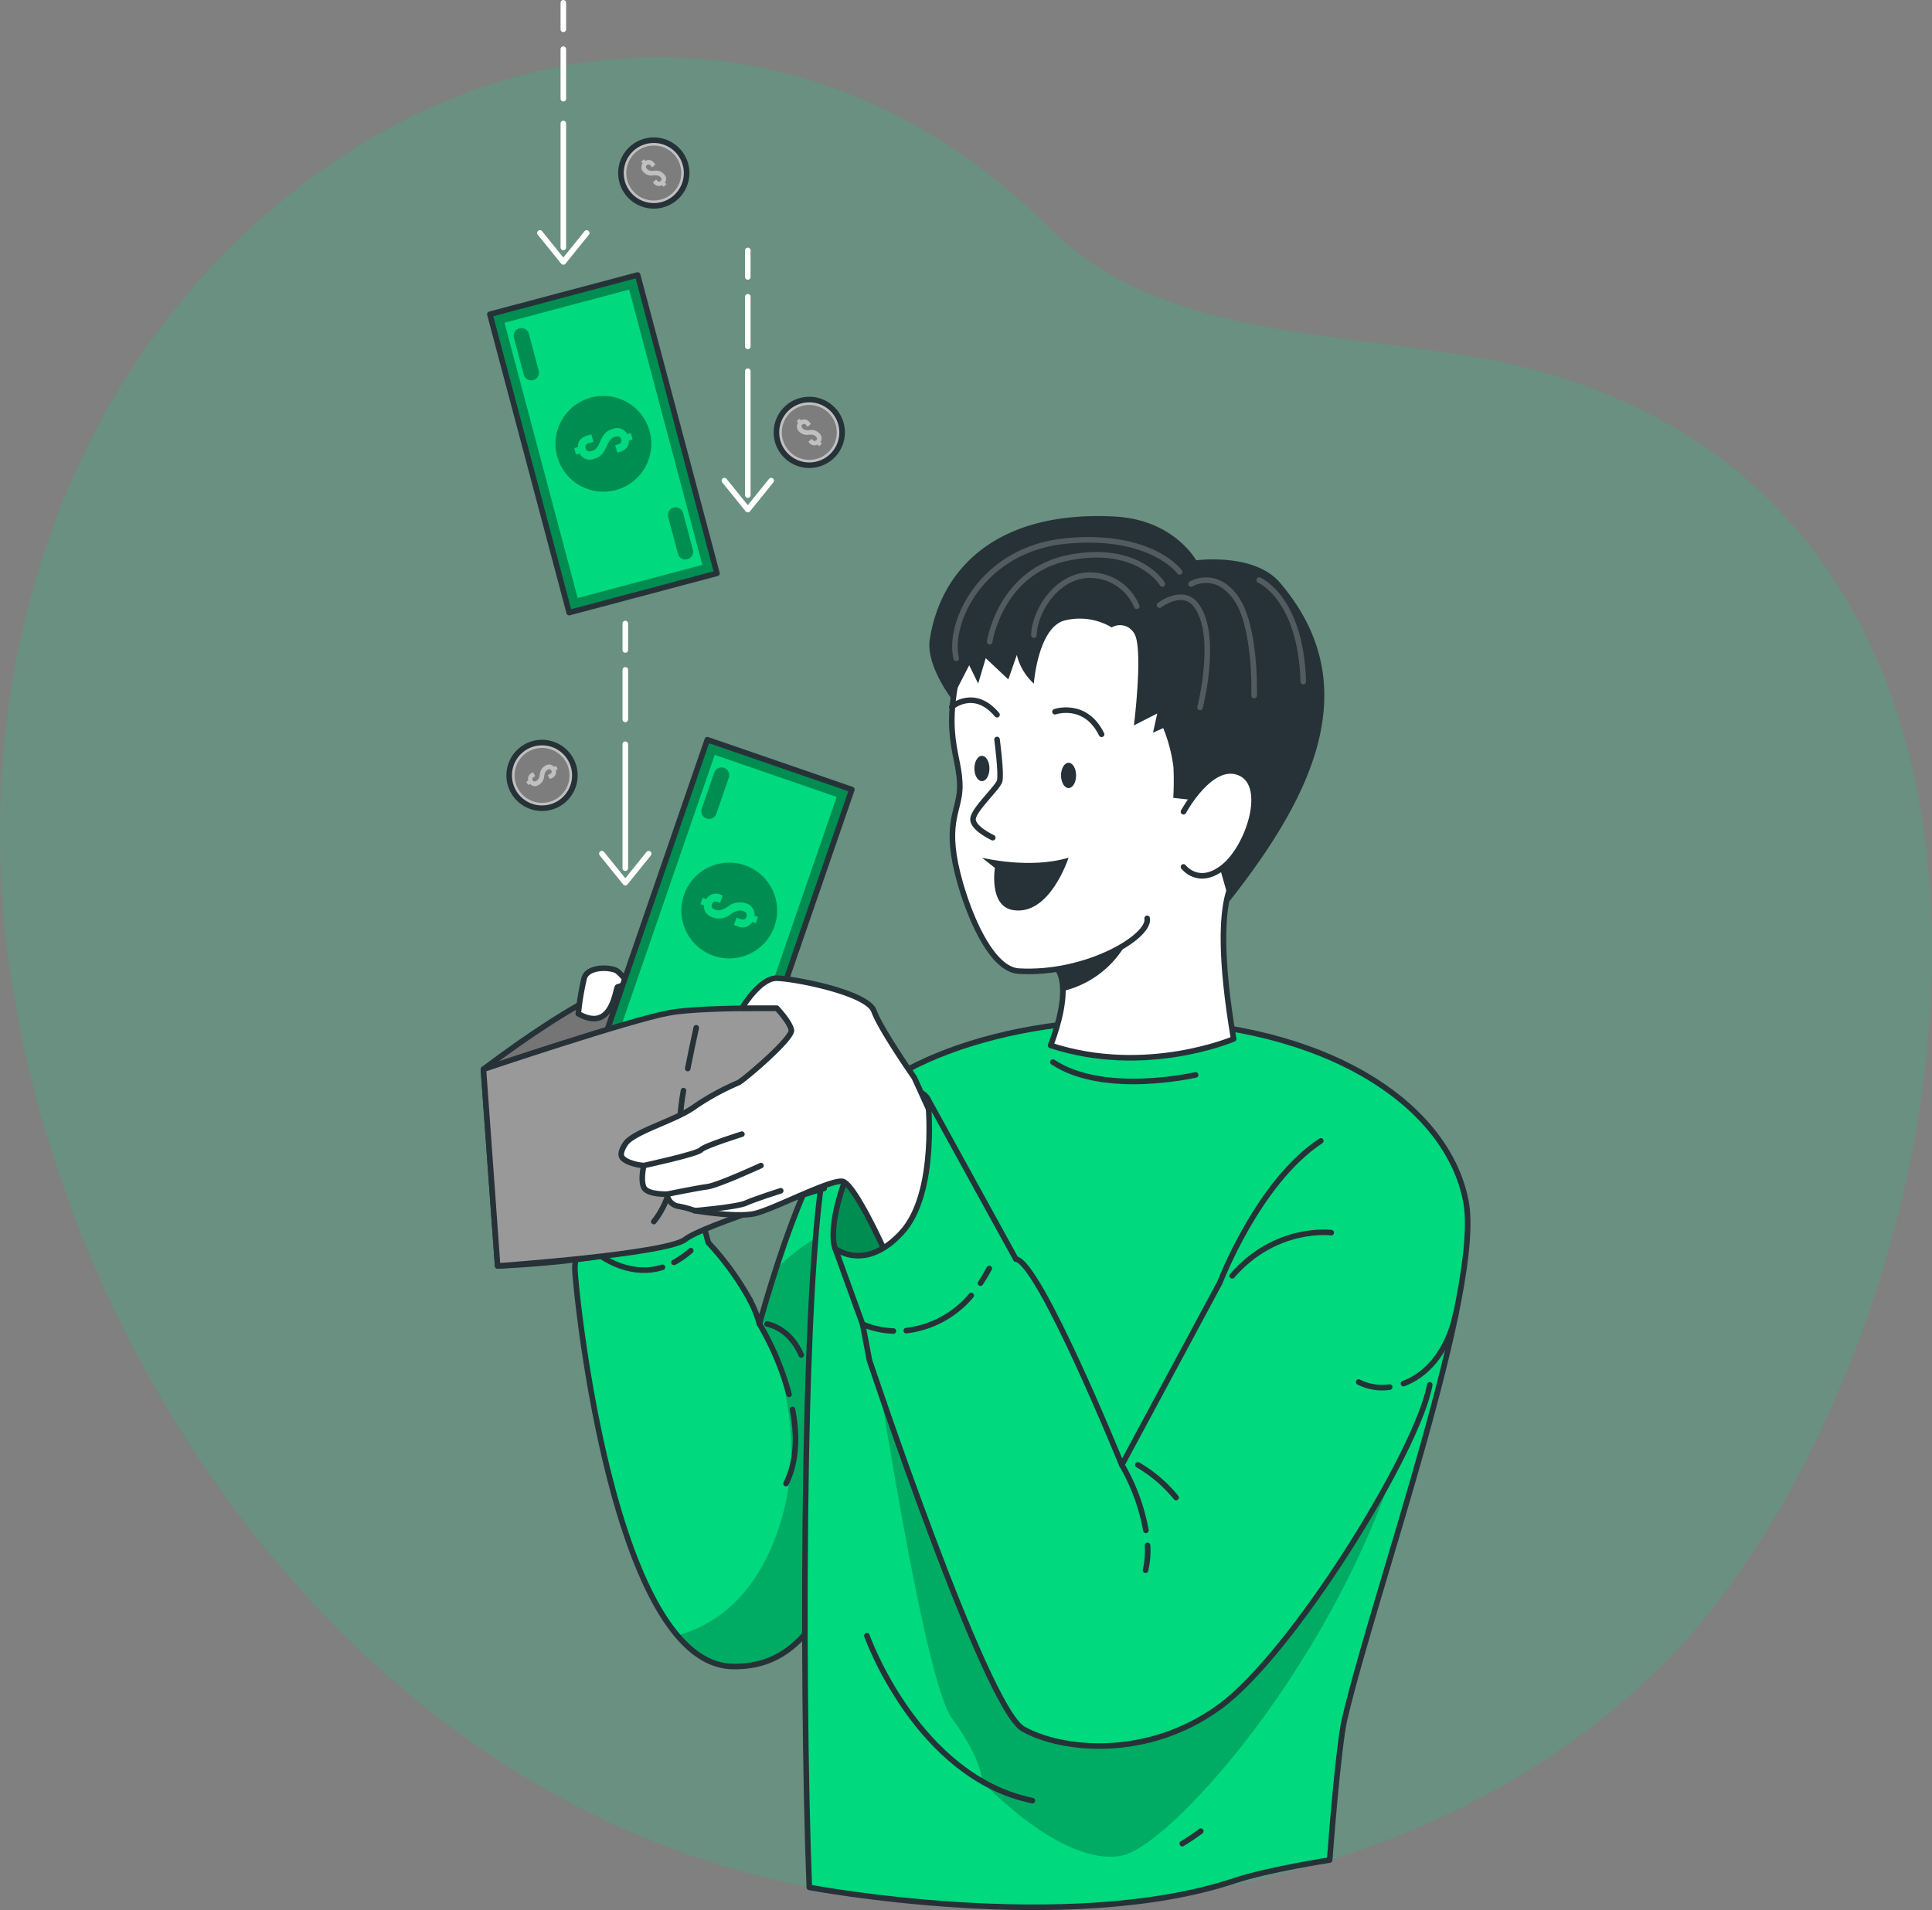 <svg xmlns="http://www.w3.org/2000/svg" width="346.667" height="342.812" viewBox="0 0 346.667 342.812">
    <rect x="0" y="0" width="346.667" height="342.812" fill="#808080" stroke="none"/>
    <defs>
        <clipPath id="clip-path">
            <path id="Path_465" d="M196.049 280.382c-3.288-5.428-19.075-5.339-20.5-2.927 0 0 7.822 25.287 16.54 22.666s3.96-19.739 3.96-19.739z" class="cls-1" transform="translate(-175.544 -275.88)"/>
        </clipPath>
        <clipPath id="clip-path-2">
            <path id="Path_469" d="M177.215 290.419a7.788 7.788 0 0 0-1.672 4.77c0 2.358 4.5 49.466 18.386 65.864 2.909 3.442 6.234 5.529 10.02 5.575 11.754.127 17.446-9.2 24.928-30.827q1.4-4.039 2.9-8.673c7.273-22.326 16.209-68.892 16.209-68.892s-15.856 3.677-25.262 13c-4.111 4.075-8.394 15.64-11.131 24.133-1.346 4.174-2.322 7.6-2.729 9.044-.126.479-.2.741-.2.741a21.256 21.256 0 0 0-1.662-4.22c-.008-.018-.008-.027-.018-.036a.3.3 0 0 1-.055-.108 51.591 51.591 0 0 0-7.453-10.255l-3.424-12.983s-1.211 2.367-6.686 3.207-13.823-6.135-13.823-6.135z" class="cls-1" transform="translate(-175.543 -258.236)"/>
        </clipPath>
        <clipPath id="clip-path-3">
            <path id="Path_479" d="M318.866 399.918s1.5-20.312 2.722-25.465c5.489-23.2 24.824-76.957 21.706-92.864-3.2-16.347-22.8-30.652-54.434-32.223-29.336-1.464-53.522 8.935-59.3 21.025-5.52 11.537-5.466 98.5-4.066 134.428 0 0 46.358 8.783 76.28-1.19 6.026-2.012 17.092-3.711 17.092-3.711z" class="cls-1" transform="translate(-224.694 -249.229)"/>
        </clipPath>
        <clipPath id="clip-path-4">
            <path id="Rectangle_141" d="M0 0H55.402V27.435H0z" class="cls-1" transform="rotate(-70.968 36.734 26.186)"/>
        </clipPath>
        <clipPath id="clip-path-5">
            <path id="Rectangle_144" d="M0 0H55.402V27.435H0z" class="cls-1" transform="rotate(75.116 13.258 17.241)"/>
        </clipPath>
        <clipPath id="clip-path-6">
            <path id="Path_518" d="M247.741 265.787c-1.5-2.719-5.79-1.409-10.795 6.454s-7.047 17.033-5.837 20.373S248.5 300 248.5 300l3.336-8.459z" class="cls-1" transform="translate(-230.77 -264.495)"/>
        </clipPath>
        <style>
            .cls-1,.cls-3{fill:#00d97e}.cls-1,.cls-18,.cls-6,.cls-9{stroke:#263238}.cls-1,.cls-12,.cls-18,.cls-6,.cls-9{stroke-linecap:round;stroke-linejoin:round}.cls-15,.cls-5{fill:rgba(0,0,0,.7)}.cls-5{opacity:.3}.cls-12,.cls-6{fill:none}.cls-9{fill:#fff}.cls-10{fill:#263238}.cls-12{stroke:#fff}.cls-15{opacity:.5}.cls-18{fill:silver}
        </style>
    </defs>
    <g id="Group_323" transform="translate(-52.676 -31.188)">
        <g id="Background_Simple" opacity="0.18" transform="translate(52.676 41.469)">
            <g id="Group_296">
                <path id="Path_461" d="M98.172 73.509l.471-.426c43.294-38.984 100.8-40.741 142.69 1.223 21.835 21.872 60.6 17.687 88.342 25.6 95.639 27.277 79.1 157.04 31.861 219.767-42.632 56.605-135 69.394-197.065 41.543C109.936 336.739 71.535 282.065 57.87 224.9q-2.056-8.6-3.36-17.356c-7.188-48.667 6.619-100.352 43.662-134.035z" class="cls-3" transform="translate(-52.676 -43.339)"/>
                <path id="Path_462" d="M98.172 73.509l.471-.426c43.294-38.984 100.8-40.741 142.69 1.223 21.835 21.872 60.6 17.687 88.342 25.6 95.639 27.277 79.1 157.04 31.861 219.767-42.632 56.605-135 69.394-197.065 41.543C109.936 336.739 71.535 282.065 57.87 224.9q-2.056-8.6-3.36-17.356c-7.188-48.667 6.619-100.352 43.662-134.035z" class="cls-3" transform="translate(-52.676 -43.339)"/>
            </g>
        </g>
        <g id="Character" transform="translate(139.422 31.688)">
            <g id="Group_322">
                <g id="Group_301" transform="translate(16.405 190.195)">
                    <g id="Group_298" transform="translate(.001 14.813)">
                        <path id="Path_463" d="M196.049 280.382c-3.288-5.428-19.075-5.339-20.5-2.927 0 0 7.822 25.287 16.54 22.666s3.96-19.739 3.96-19.739z" class="cls-3" transform="translate(-175.544 -275.88)"/>
                        <g id="Group_297" clip-path="url(#clip-path)">
                            <path id="Path_464" d="M196.049 280.382c-3.288-5.428-19.075-5.339-20.5-2.927 0 0 7.822 25.287 16.54 22.666s3.96-19.739 3.96-19.739z" class="cls-5" transform="translate(-175.544 -275.88)"/>
                        </g>
                        <path id="Path_466" d="M196.049 280.382c-3.288-5.428-19.075-5.339-20.5-2.927 0 0 7.822 25.287 16.54 22.666s3.96-19.739 3.96-19.739z" class="cls-6" transform="translate(-175.544 -275.88)"/>
                    </g>
                    <g id="Group_300">
                        <path id="Path_467" d="M177.215 290.419a7.788 7.788 0 0 0-1.672 4.77c0 2.358 4.5 49.466 18.386 65.864 2.909 3.442 6.234 5.529 10.02 5.575 11.754.127 17.446-9.2 24.928-30.827q1.4-4.039 2.9-8.673c7.273-22.326 16.209-68.892 16.209-68.892s-15.856 3.677-25.262 13c-4.111 4.075-8.394 15.64-11.131 24.133-1.346 4.174-2.322 7.6-2.729 9.044-.126.479-.2.741-.2.741a21.256 21.256 0 0 0-1.662-4.22c-.008-.018-.008-.027-.018-.036a.3.3 0 0 1-.055-.108 51.591 51.591 0 0 0-7.453-10.255l-3.424-12.983s-1.211 2.367-6.686 3.207-13.823-6.135-13.823-6.135z" class="cls-3" transform="translate(-175.543 -258.236)"/>
                        <g id="Group_299" clip-path="url(#clip-path-2)">
                            <path id="Path_468" d="M197.443 366.27c2.909 3.442 6.234 5.529 10.02 5.575 11.754.127 17.446-9.2 24.928-30.827l-.163-50.271a37.275 37.275 0 0 0-17.122 9.839c-1.346 4.174-2.322 7.6-2.728 9.044 3.307 6.884 9.071 22.714 2.457 39.582-4.291 10.941-11.311 15.388-17.392 17.058z" class="cls-5" transform="translate(-179.057 -263.453)"/>
                        </g>
                        <path id="Path_470" d="M177.215 290.419a7.788 7.788 0 0 0-1.672 4.77c0 2.358 4.5 49.466 18.386 65.864 2.909 3.442 6.234 5.529 10.02 5.575 11.754.127 17.446-9.2 24.928-30.827q1.4-4.039 2.9-8.673c7.273-22.326 16.209-68.892 16.209-68.892s-15.856 3.677-25.262 13c-4.111 4.075-8.394 15.64-11.131 24.133-1.346 4.174-2.322 7.6-2.729 9.044-.126.479-.2.741-.2.741a21.256 21.256 0 0 0-1.662-4.22c-.008-.018-.008-.027-.018-.036a.3.3 0 0 1-.055-.108 51.591 51.591 0 0 0-7.453-10.255l-3.424-12.983s-1.211 2.367-6.686 3.207-13.823-6.135-13.823-6.135z" class="cls-6" transform="translate(-175.543 -258.236)"/>
                    </g>
                    <path id="Path_471" d="M221.836 332.4c.843 4.413.876 9.2-1.164 13.3" class="cls-6" transform="translate(-182.785 -270.137)"/>
                    <path id="Path_472" d="M215 314.12a50.649 50.649 0 0 1 5.305 12.628" class="cls-6" transform="translate(-181.874 -267.203)"/>
                    <path id="Path_473" d="M222.749 319.68s-1.653-4.548-6.121-5.56" class="cls-6" transform="translate(-182.136 -267.203)"/>
                    <path id="Path_474" d="M196.74 300.545a15.94 15.94 0 0 0 3-2.106" class="cls-6" transform="translate(-178.944 -264.687)"/>
                    <path id="Path_475" d="M177.53 296.57c3.5 3.743 8.958 6.19 14.047 4.56" class="cls-6" transform="translate(-175.862 -264.387)"/>
                    <path id="Path_476" d="M212.918 308.933a.875.875 0 0 0 .064.1.3.3 0 0 1-.055-.108.009.009 0 0 0-.009.008z" class="cls-1" transform="translate(-181.54 -266.37)"/>
                </g>
                <g id="Group_303" transform="translate(57.669 182.633)">
                    <path id="Path_477" d="M318.866 399.918s1.5-20.312 2.722-25.465c5.489-23.2 24.824-76.957 21.706-92.864-3.2-16.347-22.8-30.652-54.434-32.223-29.336-1.464-53.522 8.935-59.3 21.025-5.52 11.537-5.466 98.5-4.066 134.428 0 0 46.358 8.783 76.28-1.19 6.026-2.012 17.092-3.711 17.092-3.711z" class="cls-3" transform="translate(-224.694 -249.229)"/>
                    <g id="Group_302" clip-path="url(#clip-path-3)">
                        <path id="Path_478" d="M314.049 308.221c-15.195 20.83-31.761 52-31.761 52l-45.255-56.4s10.364 71.638 16.017 79.393 5.4 11.318 5.4 11.318 14.344 15.447 25.1 13.349c9.125-1.778 41.944-38.4 52.181-80.858z" class="cls-5" transform="translate(-226.674 -257.989)"/>
                    </g>
                    <path id="Path_480" d="M318.866 399.918s1.5-20.312 2.722-25.465c5.489-23.2 24.824-76.957 21.706-92.864-3.2-16.347-22.8-30.652-54.434-32.223-29.336-1.464-53.522 8.935-59.3 21.025-5.52 11.537-5.466 98.5-4.066 134.428 0 0 46.358 8.783 76.28-1.19 6.026-2.012 17.092-3.711 17.092-3.711z" class="cls-6" transform="translate(-224.694 -249.229)"/>
                </g>
                <g id="Group_305" transform="translate(80.006 92.117)">
                    <path id="Path_481" d="M310.06 246.8s-15.773 6.767-32.844 1.159c0 0 2.2-5.34 2.21-9.747.01-2.209-.547-4.193-2.21-5.136 0 0 .772-.847 2.08-2.188h.011c6.466-6.584 26.1-25.091 32.49-14.057.003.002-6.691.634-1.737 29.969z" class="cls-9" transform="translate(-255.458 -152.962)"/>
                    <path id="Path_482" d="M292.229 228.843a17.786 17.786 0 0 1-12.8 11.849c.01-2.209-.547-4.193-2.21-5.136 0 0 .772-.847 2.08-2.188h.011c6.249-2.456 12.919-4.525 12.919-4.525z" class="cls-10" transform="translate(-255.458 -155.441)"/>
                    <path id="Path_483" d="M312.852 191c6.775-27-7.817-36.236-17.012-39.774-14.729-5.667-33.315.78-37.67 15.777s-.431 18.412-.634 24.548c-.143 4.3-3 6.422.149 17.221 2.075 7.123 5.931 15.3 10.426 15.557 12.166.707 23.684-6.222 23.044-9.474" class="cls-9" transform="translate(-252.071 -142.66)"/>
                    <path id="Path_484" d="M278.162 183.182s5.447-1.882 8.356 4.058" class="cls-6" transform="translate(-255.61 -148.069)"/>
                    <path id="Path_485" d="M256.111 181.956s4.05-3.439 8.109 1.426" class="cls-6" transform="translate(-252.072 -147.728)"/>
                    <ellipse id="Ellipse_33" cx="1.351" cy="2.272" class="cls-10" rx="1.351" ry="2.272" transform="translate(23.635 44.273)"/>
                    <path id="Path_486" d="M260.935 194.937c0 1.255.6 2.272 1.351 2.272s1.35-1.017 1.35-2.272-.6-2.272-1.35-2.272-1.351 1.017-1.351 2.272z" class="cls-10" transform="translate(-252.846 -149.636)"/>
                    <path id="Path_487" d="M264.946 189.175s.839 6.251.464 7.474-4.6 5.041-4.769 6.737 3.537 3.41 3.537 3.41" class="cls-9" transform="translate(-252.798 -149.076)"/>
                    <path id="Path_488" d="M262.544 214.439s8.446 2.122 15.546 0c0 0-3.346 10.477-9.957 9.41-4.379-.707-3.264-7.573-3.264-7.573z" class="cls-10" transform="translate(-253.104 -153.13)"/>
                    <path id="Path_489" d="M284.026 161.4a11.164 11.164 0 0 0-8.352-1.272c-4.859 1.131-5.622 11.349-5.622 11.349a10.253 10.253 0 0 1-3.052-5.132l-1.527 4.384-4.051-3.818-1.357 4.562-1.609-3.289-3.117 6.073s-4.685-6.038-3.959-10.7c1.98-12.727 12.078-23.182 33.2-22.059 10.634.566 14.6 7.854 14.6 7.854s10.4-1.406 15.012 3.989c15.705 18.37 5.856 38.317-9.059 57.215l-5.113-18.011-4.949-.565a51.8 51.8 0 0 0 .031-5.55 27.878 27.878 0 0 0-1.834-6.966l-1.833.824.763-3.45-4.187 2.147s1.771-14.188 0-16.593a2.916 2.916 0 0 0-3.985-.992z" class="cls-10" transform="translate(-251.3 -141.411)"/>
                    <path id="Path_490" d="M305.625 203.218s4.95-9.224 10.124-6.974 1.575 13.273-2.925 16.873-7.2 0-7.2 0" class="cls-9" transform="translate(-260.017 -150.153)"/>
                    <g id="Group_304" opacity="0.2" transform="translate(4.597 4.27)">
                        <path id="Path_491" d="M292.1 159.628a9.061 9.061 0 0 0-7.9-5.569c-6.057-.4-10.41 6.166-10.549 10.741" class="cls-12" transform="translate(-259.483 -147.708)"/>
                        <path id="Path_492" d="M300.509 160.178s4.151-3.183 6.559 0c4.071 5.38.7 18.368.7 18.368" class="cls-12" transform="translate(-263.793 -148.466)"/>
                        <path id="Path_493" d="M307.236 155.8s4.319-2.655 8.02 2.463 3.3 17.551 3.3 17.551" class="cls-12" transform="translate(-264.873 -147.88)"/>
                        <path id="Path_494" d="M321.812 155.11s7.479 3.152 7.9 18.215" class="cls-12" transform="translate(-267.212 -147.88)"/>
                        <path id="Path_495" d="M295.186 154.929s-4.207-7.138-16.661-4.751-14.325 15.116-14.325 15.116" class="cls-12" transform="translate(-257.967 -147.01)"/>
                        <path id="Path_496" d="M297.094 152.251s-5.015-6.962-20.26-5.569-21.374 14.718-19.825 21.084" class="cls-12" transform="translate(-256.776 -146.498)"/>
                    </g>
                </g>
                <g id="Group_317" transform="translate(0 24.661)">
                    <g id="Group_313">
                        <path id="Path_497" fill="#757575" stroke="#263238" stroke-linecap="round" stroke-linejoin="round" d="M156 256.692s18.132-13.956 26.034-15.369 35.1 4.525 35.1 4.525v32.2s-17.013 1.867-24.649 7.456-33.936 6.485-33.936 6.485z" transform="translate(-156.002 -89.953)"/>
                        <path id="Path_498" d="M176.272 246.23a49.156 49.156 0 0 1 1.056-6.363c.641-2.263 5.025-2.021 6.014-1.222a12.242 12.242 0 0 1 1.946 2.192s-1.522.444-1.946.585-.848 8.343-7.07 4.808z" class="cls-9" transform="translate(-159.255 -89.467)"/>
                        <g id="Group_307" transform="translate(22.105 107.591)">
                            <path id="Rectangle_140" d="M0 0H55.402V27.435H0z" class="cls-3" transform="rotate(-70.968 36.734 26.186)"/>
                            <g id="Group_306" clip-path="url(#clip-path-4)">
                                <path id="Path_499" d="M182.332 241.591l25.936 8.947 18.066-52.374-25.934-8.946zm41.275-42.1l-16.667 48.32-21.881-7.547 16.668-48.319z" class="cls-15" transform="translate(-182.332 -189.218)"/>
                                <path id="Path_500" d="M207.5 196.99l-2.231 6.468a1.386 1.386 0 0 1-1.763.859 1.386 1.386 0 0 1-.858-1.763l2.231-6.468a1.387 1.387 0 0 1 1.763-.859 1.388 1.388 0 0 1 .858 1.763z" class="cls-15" transform="translate(-185.579 -190.17)"/>
                                <path id="Path_501" d="M213.475 247.156l-2.231 6.468a1.387 1.387 0 0 1-1.763.859 1.388 1.388 0 0 1-.859-1.763l2.231-6.468a1.386 1.386 0 0 1 1.763-.859 1.387 1.387 0 0 1 .859 1.763z" class="cls-15" transform="translate(-186.538 -198.22)"/>
                                <path id="Path_502" d="M198.771 221.292a8.594 8.594 0 1 0 10.929-5.322 8.595 8.595 0 0 0-10.929 5.322zm12.639 3.727l.641.221-.39 1.132-.641-.221a2.032 2.032 0 0 1-2.678.75l-.6-.208.451-1.307.692.238c.629.217.95.018 1.1-.421s.021-.8-.607-1.012-1.169-.122-2.218.557a3.267 3.267 0 0 1-3.127.623c-1.181-.407-1.766-1.158-1.646-2.2l-.654-.226.39-1.131.654.225a2.019 2.019 0 0 1 2.661-.741l.276.095-.451 1.307-.364-.125c-.629-.217-.955-.048-1.107.392s0 .774.63.991 1.155.117 2.217-.557a3.28 3.28 0 0 1 3.127-.623 2.042 2.042 0 0 1 1.644 2.241z" class="cls-15" transform="translate(-184.894 -193.435)"/>
                            </g>
                            <path id="Rectangle_142" d="M0 0H55.402V27.435H0z" class="cls-6" transform="rotate(-70.968 36.734 26.186)"/>
                        </g>
                        <g id="Group_309" transform="translate(1.153 24.192)">
                            <path id="Rectangle_143" d="M0 0H55.402V27.435H0z" class="cls-3" transform="rotate(75.116 13.258 17.241)"/>
                            <g id="Group_308" clip-path="url(#clip-path-5)">
                                <path id="Path_503" d="M183.89 89.879l-26.514 7.047 14.23 53.543 26.514-7.047zm-10.762 57.967L160 98.447l22.369-5.947 13.131 49.4z" class="cls-15" transform="translate(-157.376 -89.879)"/>
                                <path id="Path_504" d="M197.223 147.878l-1.757-6.612a1.387 1.387 0 0 1 .984-1.7 1.387 1.387 0 0 1 1.7.984l1.758 6.613a1.387 1.387 0 0 1-.984 1.7 1.387 1.387 0 0 1-1.701-.985z" class="cls-15" transform="translate(-163.48 -97.845)"/>
                                <path id="Path_505" d="M164.272 109.582l-1.758-6.613a1.387 1.387 0 0 1 .984-1.7 1.387 1.387 0 0 1 1.7.984l1.757 6.612a1.387 1.387 0 0 1-.984 1.7 1.387 1.387 0 0 1-1.699-.983z" class="cls-15" transform="translate(-158.193 -91.7)"/>
                                <path id="Path_506" d="M188.305 122.114a8.595 8.595 0 1 0-6.1 10.514 8.594 8.594 0 0 0 6.1-10.514zm-12.569 3.959l-.656.175-.307-1.157.656-.174c-.065-1.07.583-1.792 1.8-2.117l.617-.164.355 1.337-.707.188c-.643.17-.8.515-.679.965s.426.671 1.069.5 1.037-.551 1.529-1.7c.605-1.4 1.219-1.989 2.247-2.262a2.029 2.029 0 0 1 2.594.906l.668-.177.307 1.157-.668.177c.06 1.058-.573 1.776-1.795 2.1l-.282.076-.356-1.337.373-.1c.643-.17.819-.493.7-.943s-.432-.642-1.075-.471-1.024.547-1.53 1.7c-.618 1.4-1.219 1.989-2.247 2.262a2.042 2.042 0 0 1-2.612-.941z" class="cls-15" transform="translate(-159.627 -94.026)"/>
                            </g>
                            <path id="Rectangle_145" d="M0 0H55.402V27.435H0z" class="cls-6" transform="rotate(75.116 13.258 17.241)"/>
                        </g>
                        <path id="Path_507" fill="#999" stroke="#263238" stroke-linecap="round" stroke-linejoin="round" d="M156 257.574s26.3-8.865 33.371-10.137 27.759-.707 27.759-.707v32.2s-21.6 6.553-24.932 9.175-33.653 4.766-33.653 4.766z" transform="translate(-156.002 -90.835)"/>
                        <path id="Path_508" d="M197.735 264.239c-1.385 7.455-.39 17.451-5.326 23.5" class="cls-6" transform="translate(-161.844 -93.665)"/>
                        <path id="Path_509" d="M201.19 250.8q-.8 3.649-1.527 7.317" class="cls-6" transform="translate(-163.008 -91.508)"/>
                        <g id="Group_310" transform="translate(52.576 46.552)">
                            <path id="Path_510" d="M230.41 122.4a5.891 5.891 0 1 1-5.891-5.891 5.892 5.892 0 0 1 5.891 5.891z" class="cls-18" transform="translate(-218.627 -116.513)"/>
                            <path id="Path_511" d="M227.993 126.258a4.929 4.929 0 1 0-6.96-.379 4.929 4.929 0 0 0 6.96.379zm-5.295-5.392l-.259-.29.51-.458.26.29a1.166 1.166 0 0 1 1.551.371l.244.273-.59.529-.28-.312c-.255-.284-.472-.274-.67-.1s-.233.393.023.677.551.386 1.266.339a1.872 1.872 0 0 1 1.741.559 1.164 1.164 0 0 1 .212 1.562l.264.295-.511.458-.264-.3a1.157 1.157 0 0 1-1.541-.37l-.112-.124.59-.53.148.165c.254.284.464.29.663.112s.216-.388-.039-.672-.547-.38-1.267-.339a1.882 1.882 0 0 1-1.741-.559 1.171 1.171 0 0 1-.196-1.576z" class="cls-15" transform="translate(-218.811 -116.697)"/>
                        </g>
                        <g id="Group_311" transform="translate(24.673)">
                            <path id="Path_512" d="M197.174 66.954a5.891 5.891 0 1 1-5.891-5.891 5.892 5.892 0 0 1 5.891 5.891z" class="cls-18" transform="translate(-185.391 -61.063)"/>
                            <path id="Path_513" d="M194.757 70.808a4.929 4.929 0 1 0-6.96-.379 4.929 4.929 0 0 0 6.96.379zm-5.295-5.392l-.26-.289.511-.458.259.29a1.165 1.165 0 0 1 1.551.37l.244.273-.59.53-.28-.312c-.255-.285-.472-.275-.67-.1s-.233.393.022.677.552.386 1.267.339a1.872 1.872 0 0 1 1.741.559 1.164 1.164 0 0 1 .212 1.562l.264.295-.511.458-.264-.295a1.159 1.159 0 0 1-1.541-.37l-.113-.125.591-.53.148.165c.254.285.464.29.663.112s.216-.388-.039-.672-.547-.38-1.267-.338a1.884 1.884 0 0 1-1.741-.56 1.171 1.171 0 0 1-.197-1.581z" class="cls-15" transform="translate(-185.575 -61.247)"/>
                        </g>
                        <g id="Group_312" transform="translate(4.62 108.107)">
                            <path id="Path_514" d="M165.991 201.447a5.892 5.892 0 1 1 7.127-4.315 5.892 5.892 0 0 1-7.127 4.315z" class="cls-18" transform="translate(-161.505 -189.833)"/>
                            <path id="Path_515" d="M163.233 198.229a4.928 4.928 0 1 0 2.029-6.668 4.929 4.929 0 0 0-2.029 6.668zm6.5-3.856l.343-.183.323.606-.343.183a1.165 1.165 0 0 1-.73 1.418l-.323.172-.373-.7.37-.2c.336-.18.379-.393.253-.628s-.326-.319-.662-.139-.507.443-.631 1.149a1.872 1.872 0 0 1-.959 1.557 1.163 1.163 0 0 1-1.567-.166l-.35.186-.323-.605.35-.186a1.158 1.158 0 0 1 .727-1.408l.148-.079.374.7-.195.1c-.337.18-.393.383-.267.618s.325.3.662.123.5-.44.631-1.149a1.883 1.883 0 0 1 .959-1.557 1.172 1.172 0 0 1 1.582.188z" class="cls-15" transform="translate(-161.689 -190.017)"/>
                        </g>
                    </g>
                    <g id="Group_315" transform="translate(62.77 170.789)">
                        <path id="Path_516" d="M247.741 265.787c-1.5-2.719-5.79-1.409-10.795 6.454s-7.047 17.033-5.837 20.373S248.5 300 248.5 300l3.336-8.459z" class="cls-3" transform="translate(-230.77 -264.495)"/>
                        <g id="Group_314" clip-path="url(#clip-path-6)">
                            <path id="Path_517" d="M247.741 265.787c-1.5-2.719-5.79-1.409-10.795 6.454s-7.047 17.033-5.837 20.373S248.5 300 248.5 300l3.336-8.459z" class="cls-15" transform="translate(-230.77 -264.495)"/>
                        </g>
                        <path id="Path_519" d="M247.741 265.787c-1.5-2.719-5.79-1.409-10.795 6.454s-7.047 17.033-5.837 20.373S248.5 300 248.5 300l3.336-8.459z" class="cls-6" transform="translate(-230.77 -264.495)"/>
                    </g>
                    <g id="Group_316" transform="translate(24.721 150.4)">
                        <path id="Path_520" d="M247.314 278.351l-9.284-20.315s-6.049-8.658-7.241-11.958-14.5-5.868-17.5-5.868-6.183 5.369-6.183 5.369h6.251s2.331 2.451 2.624 3.918-8.264 8.761-9.488 9.455a45.234 45.234 0 0 0-7.848 4.287c-3.4 2.519-11.06 4.483-12.487 6.741s-.418 2.685.606 3.2a8.861 8.861 0 0 0 2.736.642s-.611 2.567 0 3.912 4.173 1.223 4.173 1.223a2.43 2.43 0 0 0 1.909 2.155 16.674 16.674 0 0 1 3.063.812s7.359 1.245 10.66.545 13.317-6.035 15.767-5.813 9.219 15.937 9.219 15.937 11.556-1.951 13.023-14.242z" class="cls-9" transform="translate(-185.448 -240.209)"/>
                        <path id="Path_521" d="M190.271 279.178s9.611-2.078 10.246-2.812 7.359-2.823 7.359-2.823" class="cls-6" transform="translate(-186.222 -245.558)"/>
                        <path id="Path_522" d="M195.242 285.39s5.4-1.1 7.275-1.345 9.58-3.79 9.58-3.79" class="cls-6" transform="translate(-187.02 -246.635)"/>
                        <path id="Path_523" d="M201.164 289.222s7.6-.645 9.193-1.378 6.235-2.2 6.235-2.2" class="cls-6" transform="translate(-187.97 -247.499)"/>
                    </g>
                    <path id="Path_524" d="M318.32 273.543c-11.282 7.436-18.1 25.4-18.1 25.4l-17.61 32.756s-14.809-36.46-19-36.926l-15.8-28.734s1.868 16.84-4.718 23.988-11.914 2.839-11.914 2.839l4.918 13.582 1.225 6.453s20.773 62.321 27.565 66.178 22.242 5.588 35.342-4.006 35.515-45.873 37.637-57.742" class="cls-1" transform="translate(-168.064 -93.953)"/>
                    <path id="Path_525" d="M262.235 304.89q.855-1.281 1.578-2.643" class="cls-6" transform="translate(-173.048 -99.764)"/>
                    <path id="Path_526" d="M246.378 314.335a17.914 17.914 0 0 0 11.651-6.3" class="cls-6" transform="translate(-170.504 -100.692)"/>
                    <path id="Path_527" d="M237.032 314.167a15.877 15.877 0 0 0 5.533 1.232" class="cls-6" transform="translate(-169.004 -101.677)"/>
                    <path id="Path_528" d="M297.878 361.448a16.272 16.272 0 0 1-.36 4.468" class="cls-6" transform="translate(-178.71 -109.264)"/>
                    <path id="Path_529" d="M292.445 344.244a36.142 36.142 0 0 1 4.319 11.743" class="cls-6" transform="translate(-177.896 -106.503)"/>
                    <path id="Path_530" d="M302.736 350.109a25.257 25.257 0 0 0-6.852-5.865" class="cls-6" transform="translate(-178.448 -106.503)"/>
                    <path id="Path_531" d="M333.809 294.59s-9.908-1.325-17.771 7.739" class="cls-6" transform="translate(-181.682 -98.524)"/>
                    <path id="Path_532" d="M348.626 327.439a9.307 9.307 0 0 1-5.553-.9" class="cls-6" transform="translate(-186.02 -103.662)"/>
                    <path id="Path_533" d="M362.059 311.786c-1.559 7.52-5.756 11.335-9.414 12.661" class="cls-6" transform="translate(-187.556 -101.295)"/>
                </g>
                <path id="Path_534" d="M303.323 260.431s-16.448 3.823-25.613-2.3" class="cls-6" transform="translate(-175.532 -68.023)"/>
                <path id="Path_535" d="M237.954 380.762s8.962 25.306 29.693 29.6" class="cls-6" transform="translate(-169.152 -87.701)"/>
                <path id="Path_536" d="M308.683 422.542c-1.067.8-2.185 1.541-3.322 2.242" class="cls-6" transform="translate(-179.969 -94.405)"/>
                <g id="Group_321" transform="translate(10.134)">
                    <g id="Group_318">
                        <path id="Line_157" d="M0 0L0 22.247" class="cls-12" transform="translate(4.201 21.664)"/>
                        <path id="Line_158" d="M0 0L0 8.899" class="cls-12" transform="translate(4.201 8.316)"/>
                        <path id="Line_159" d="M0 0L0 4.76" class="cls-12" transform="translate(4.201)"/>
                        <path id="Path_537" d="M168.073 80.894l4.2 5.2 4.2-5.2" class="cls-12" transform="translate(-168.073 -39.584)"/>
                    </g>
                    <g id="Group_319" transform="translate(11.121 111.399)">
                        <path id="Line_160" d="M0 0L0 22.247" class="cls-12" transform="translate(4.201 21.664)"/>
                        <path id="Line_161" d="M0 0L0 8.899" class="cls-12" transform="translate(4.201 8.316)"/>
                        <path id="Line_162" d="M0 0L0 4.76" class="cls-12" transform="translate(4.201)"/>
                        <path id="Path_538" d="M181.32 213.585l4.2 5.2 4.2-5.2" class="cls-12" transform="translate(-181.32 -172.275)"/>
                    </g>
                    <g id="Group_320" transform="translate(33.097 44.447)">
                        <path id="Line_163" d="M0 0L0 22.247" class="cls-12" transform="translate(4.201 21.664)"/>
                        <path id="Line_164" d="M0 0L0 8.899" class="cls-12" transform="translate(4.201 8.316)"/>
                        <path id="Line_165" d="M0 0L0 4.76" class="cls-12" transform="translate(4.201)"/>
                        <path id="Path_539" d="M207.5 133.836l4.2 5.2 4.2-5.2" class="cls-12" transform="translate(-207.496 -92.526)"/>
                    </g>
                </g>
            </g>
        </g>
    </g>
</svg>

